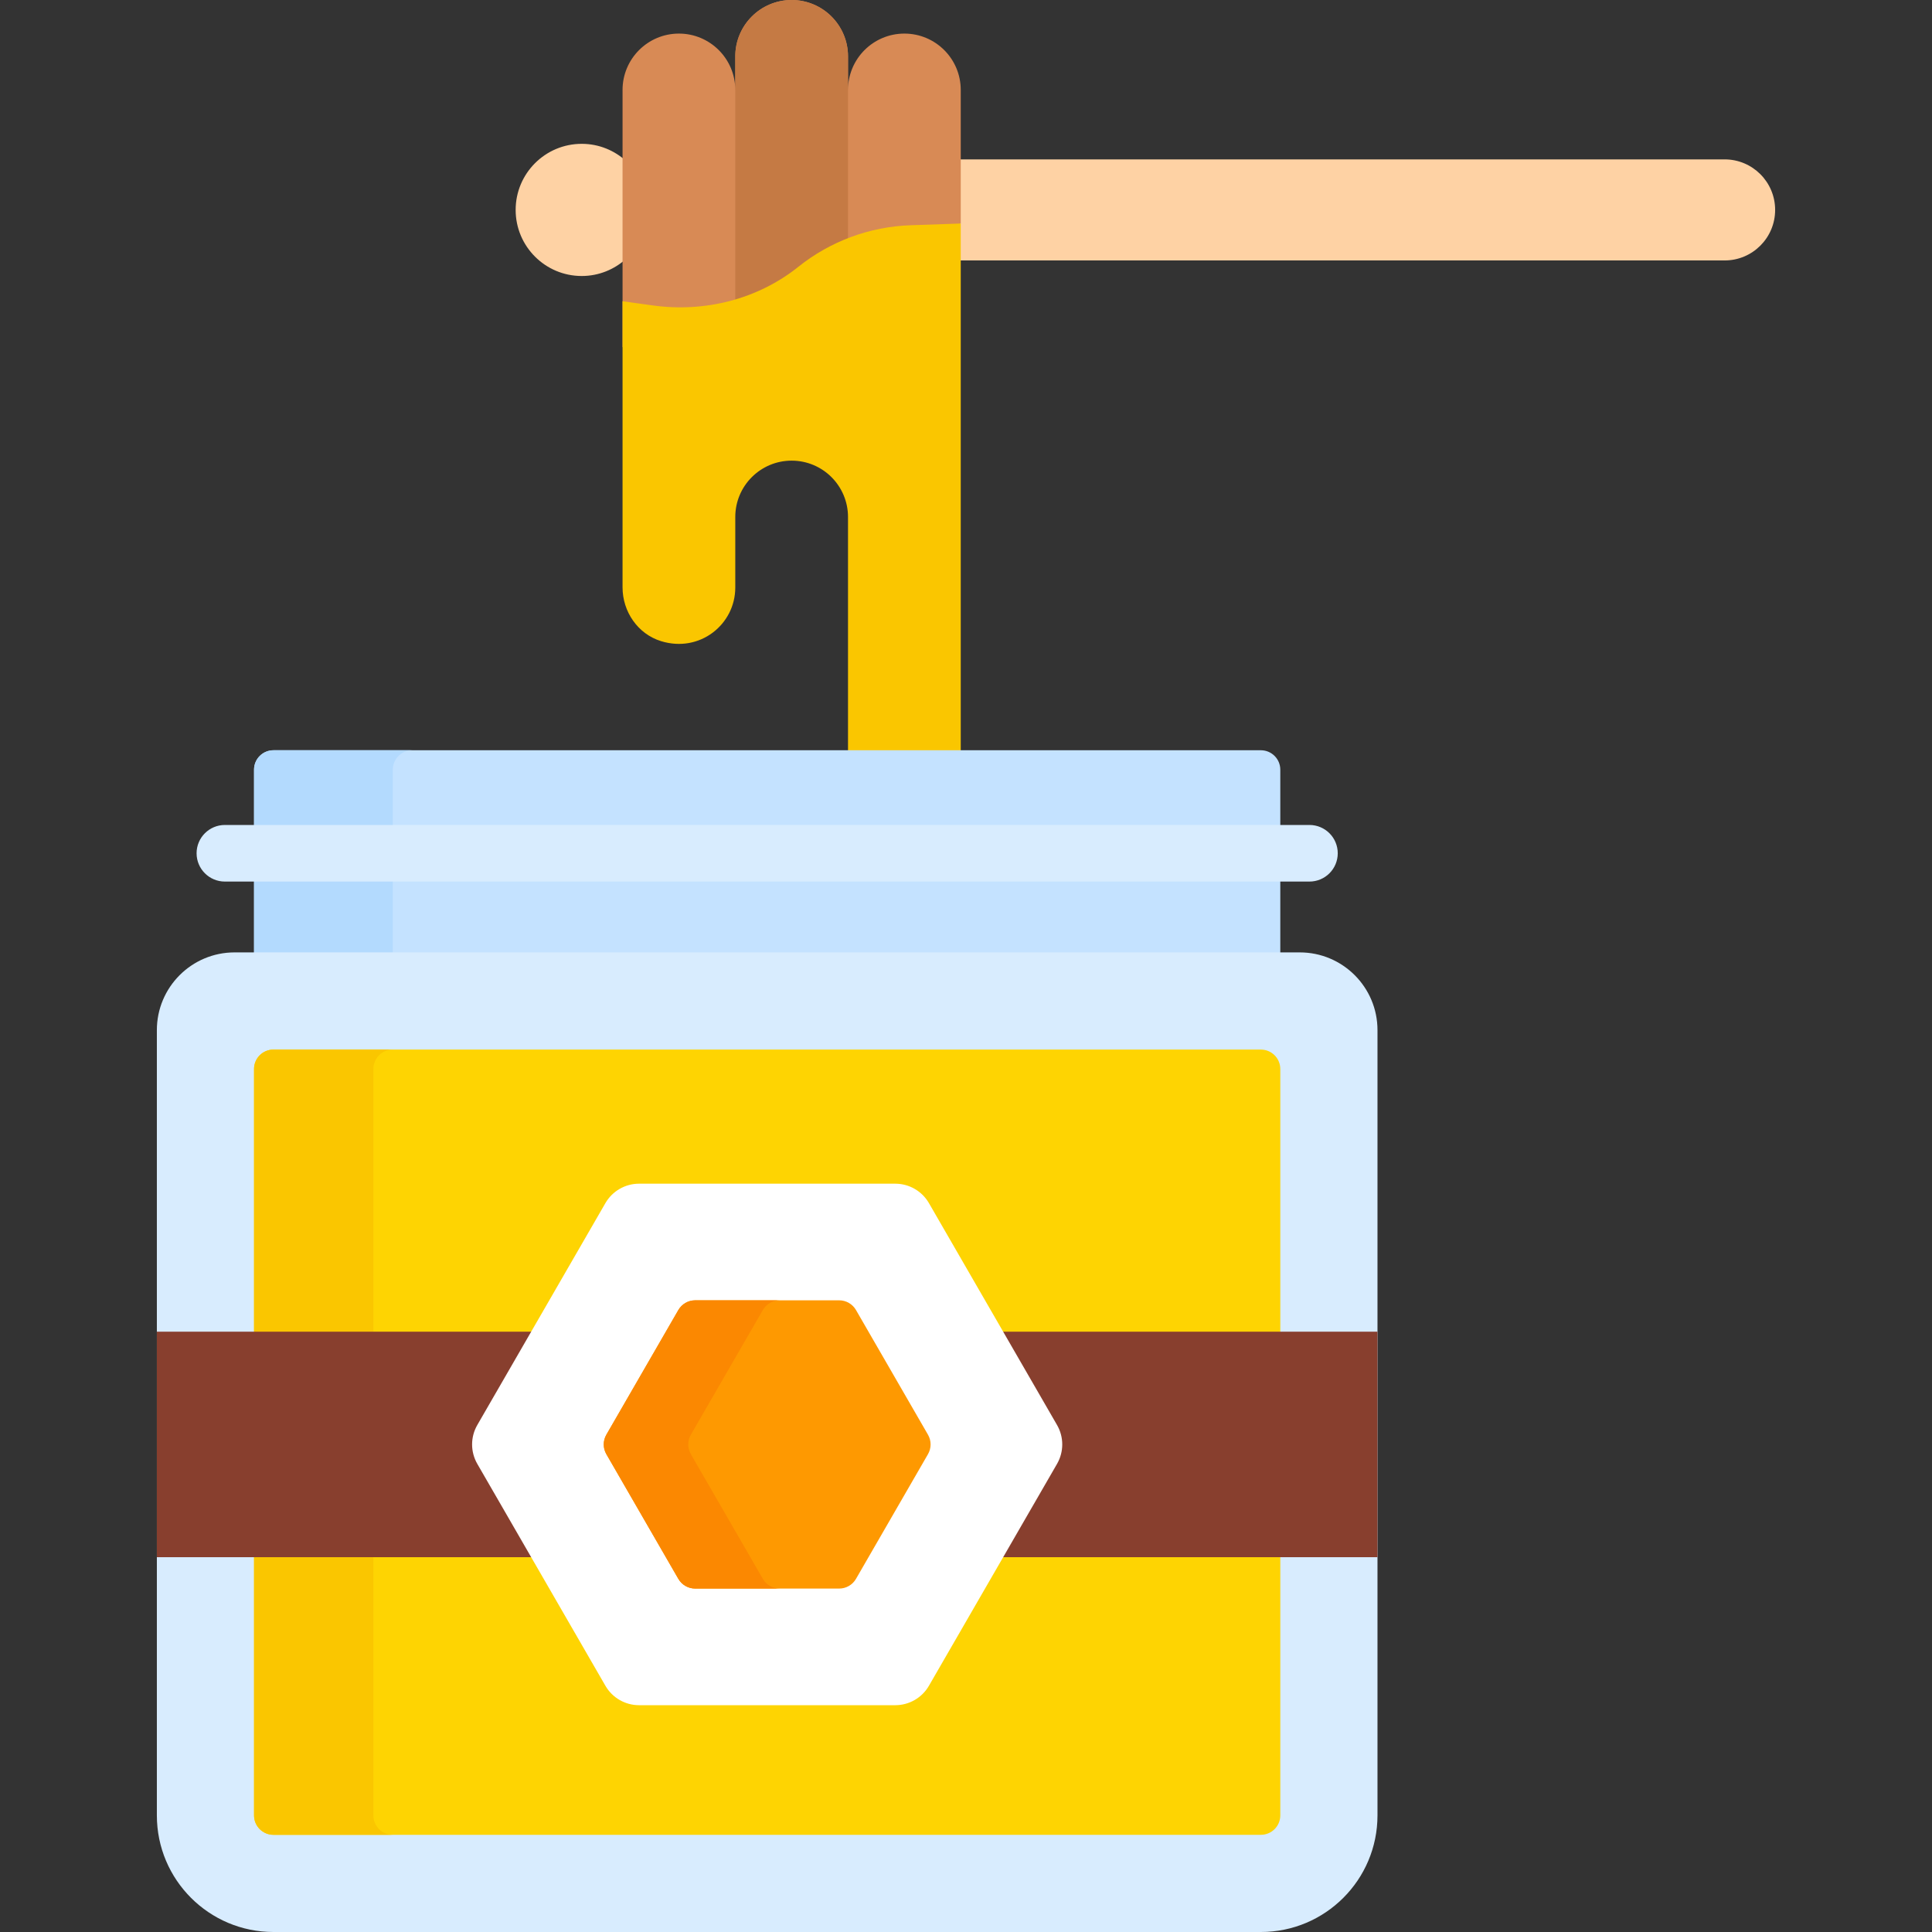 <svg id="Capa_1" enable-background="new 0 0 512 512" height="512" viewBox="0 0 512 512" width="512" xmlns="http://www.w3.org/2000/svg"><rect x="0" y="0" width="512" height="512" fill="#333333" stroke="none"/><g><g><path d="m165.982 42.731c-3.116-2.856-7.256-4.614-11.817-4.614-9.672 0-17.513 7.841-17.513 17.513s7.841 17.513 17.513 17.513c4.561 0 8.701-1.758 11.817-4.614z" fill="#fed2a4"/><g><path d="m457.038 42.237h-203.43v26.785h203.43c7.396 0 13.392-5.996 13.392-13.392.001-7.397-5.995-13.393-13.392-13.393z" fill="#fed2a4"/></g><path d="m239.67 8.901c-8.25 0-14.938 6.688-14.938 14.938v-8.901c0-8.25-6.688-14.938-14.938-14.938s-14.938 6.688-14.938 14.938v8.901c0-8.25-6.688-14.938-14.938-14.938s-14.938 6.688-14.938 14.938v68.161l89.626-32.765v-35.397c.002-8.249-6.686-14.937-14.936-14.937z" fill="#d88a55"/><path d="m209.795 0c-8.25 0-14.938 6.688-14.938 14.938v66.141l29.875-10.922v-55.219c.001-8.25-6.687-14.938-14.937-14.938z" fill="#c57a44"/></g><path d="m175.188 169.913c10.263 3.16 19.669-4.427 19.669-14.211v-18.688c0-8.25 6.688-14.938 14.938-14.938 8.25 0 14.938 6.688 14.938 14.938v62.811h29.875v-140.59l-13.292.458c-10.84.374-21.273 4.234-29.746 11.012-10.799 8.638-24.837 12.134-38.536 10.244l-8.052-1.111v75.81c0 6.449 4.044 12.367 10.206 14.265z" fill="#fac600"/><path d="m339.292 253.395v-49.419c0-2.845-2.306-5.151-5.151-5.151h-261.666c-2.845 0-5.151 2.306-5.151 5.151v49.419z" fill="#c4e2ff"/><path d="m104.1 253.395v-49.419c0-2.845 2.306-5.151 5.151-5.151h-36.776c-2.845 0-5.151 2.306-5.151 5.151v49.419z" fill="#b3dafe"/><g><path d="m334.141 512h-261.666c-17.069 0-30.905-13.837-30.905-30.905v-208.097c0-11.379 9.225-20.604 20.604-20.604h282.27c11.379 0 20.604 9.225 20.604 20.604v208.097c-.002 17.068-13.839 30.905-30.907 30.905z" fill="#d8ecfe"/></g><g><path d="m72.475 486.245c-2.845 0-5.151-2.306-5.151-5.151v-197.794c0-2.845 2.306-5.151 5.151-5.151h261.666c2.845 0 5.151 2.306 5.151 5.151v197.795c0 2.845-2.306 5.151-5.151 5.151h-261.666z" fill="#fed402"/></g><g fill="#fac600"><path d="m98.949 481.094v-68.427h-31.625v68.427c0 2.845 2.306 5.151 5.151 5.151h31.625c-2.845.001-5.151-2.306-5.151-5.151z"/><path d="m98.949 352.917v-69.617c0-2.845 2.306-5.151 5.151-5.151h-31.625c-2.845 0-5.151 2.306-5.151 5.151v69.617z"/></g><g fill="#883f2e"><path d="m127.356 387.443c-1.656-2.869-1.656-6.434 0-9.303l14.563-25.224h-100.35v59.75h100.35z"/><path d="m264.696 352.917 14.563 25.224c1.657 2.869 1.657 6.434 0 9.303l-14.563 25.224h100.35v-59.75h-100.35z"/></g><g><path d="m347.018 233.625h-287.421c-4.143 0-7.5-3.357-7.5-7.5s3.357-7.5 7.5-7.5h287.421c4.143 0 7.5 3.357 7.5 7.5s-3.357 7.5-7.5 7.5z" fill="#d8ecfe"/></g><g><path d="m237.256 313.69h-67.896c-3.68 0-7.081 1.964-8.922 5.151l-33.948 58.8c-1.84 3.187-1.84 7.114 0 10.302l33.948 58.8c1.84 3.187 5.241 5.151 8.922 5.151h67.896c3.68 0 7.081-1.964 8.922-5.151l33.948-58.8c1.84-3.187 1.84-7.114 0-10.302l-33.948-58.8c-1.841-3.187-5.241-5.151-8.922-5.151z" fill="#fff"/></g><g><path d="m179.768 418.413-19.079-33.045c-.92-1.594-.92-3.557 0-5.151l19.079-33.045c.92-1.594 2.621-2.575 4.461-2.575h38.158c1.84 0 3.541.982 4.461 2.575l19.079 33.045c.92 1.594.92 3.557 0 5.151l-19.079 33.045c-.92 1.594-2.621 2.575-4.461 2.575h-38.158c-1.84 0-3.541-.982-4.461-2.575z" fill="#fe9901"/></g><g><path d="m202.163 418.412-19.079-33.045c-.92-1.594-.92-3.557 0-5.151l19.079-33.045c.92-1.594 2.621-2.575 4.461-2.575h-22.395c-1.84 0-3.541.982-4.461 2.575l-19.079 33.045c-.92 1.594-.92 3.557 0 5.151l19.079 33.045c.92 1.594 2.62 2.575 4.461 2.575h22.395c-1.84.001-3.541-.981-4.461-2.575z" fill="#fb8801"/></g></g></svg>
